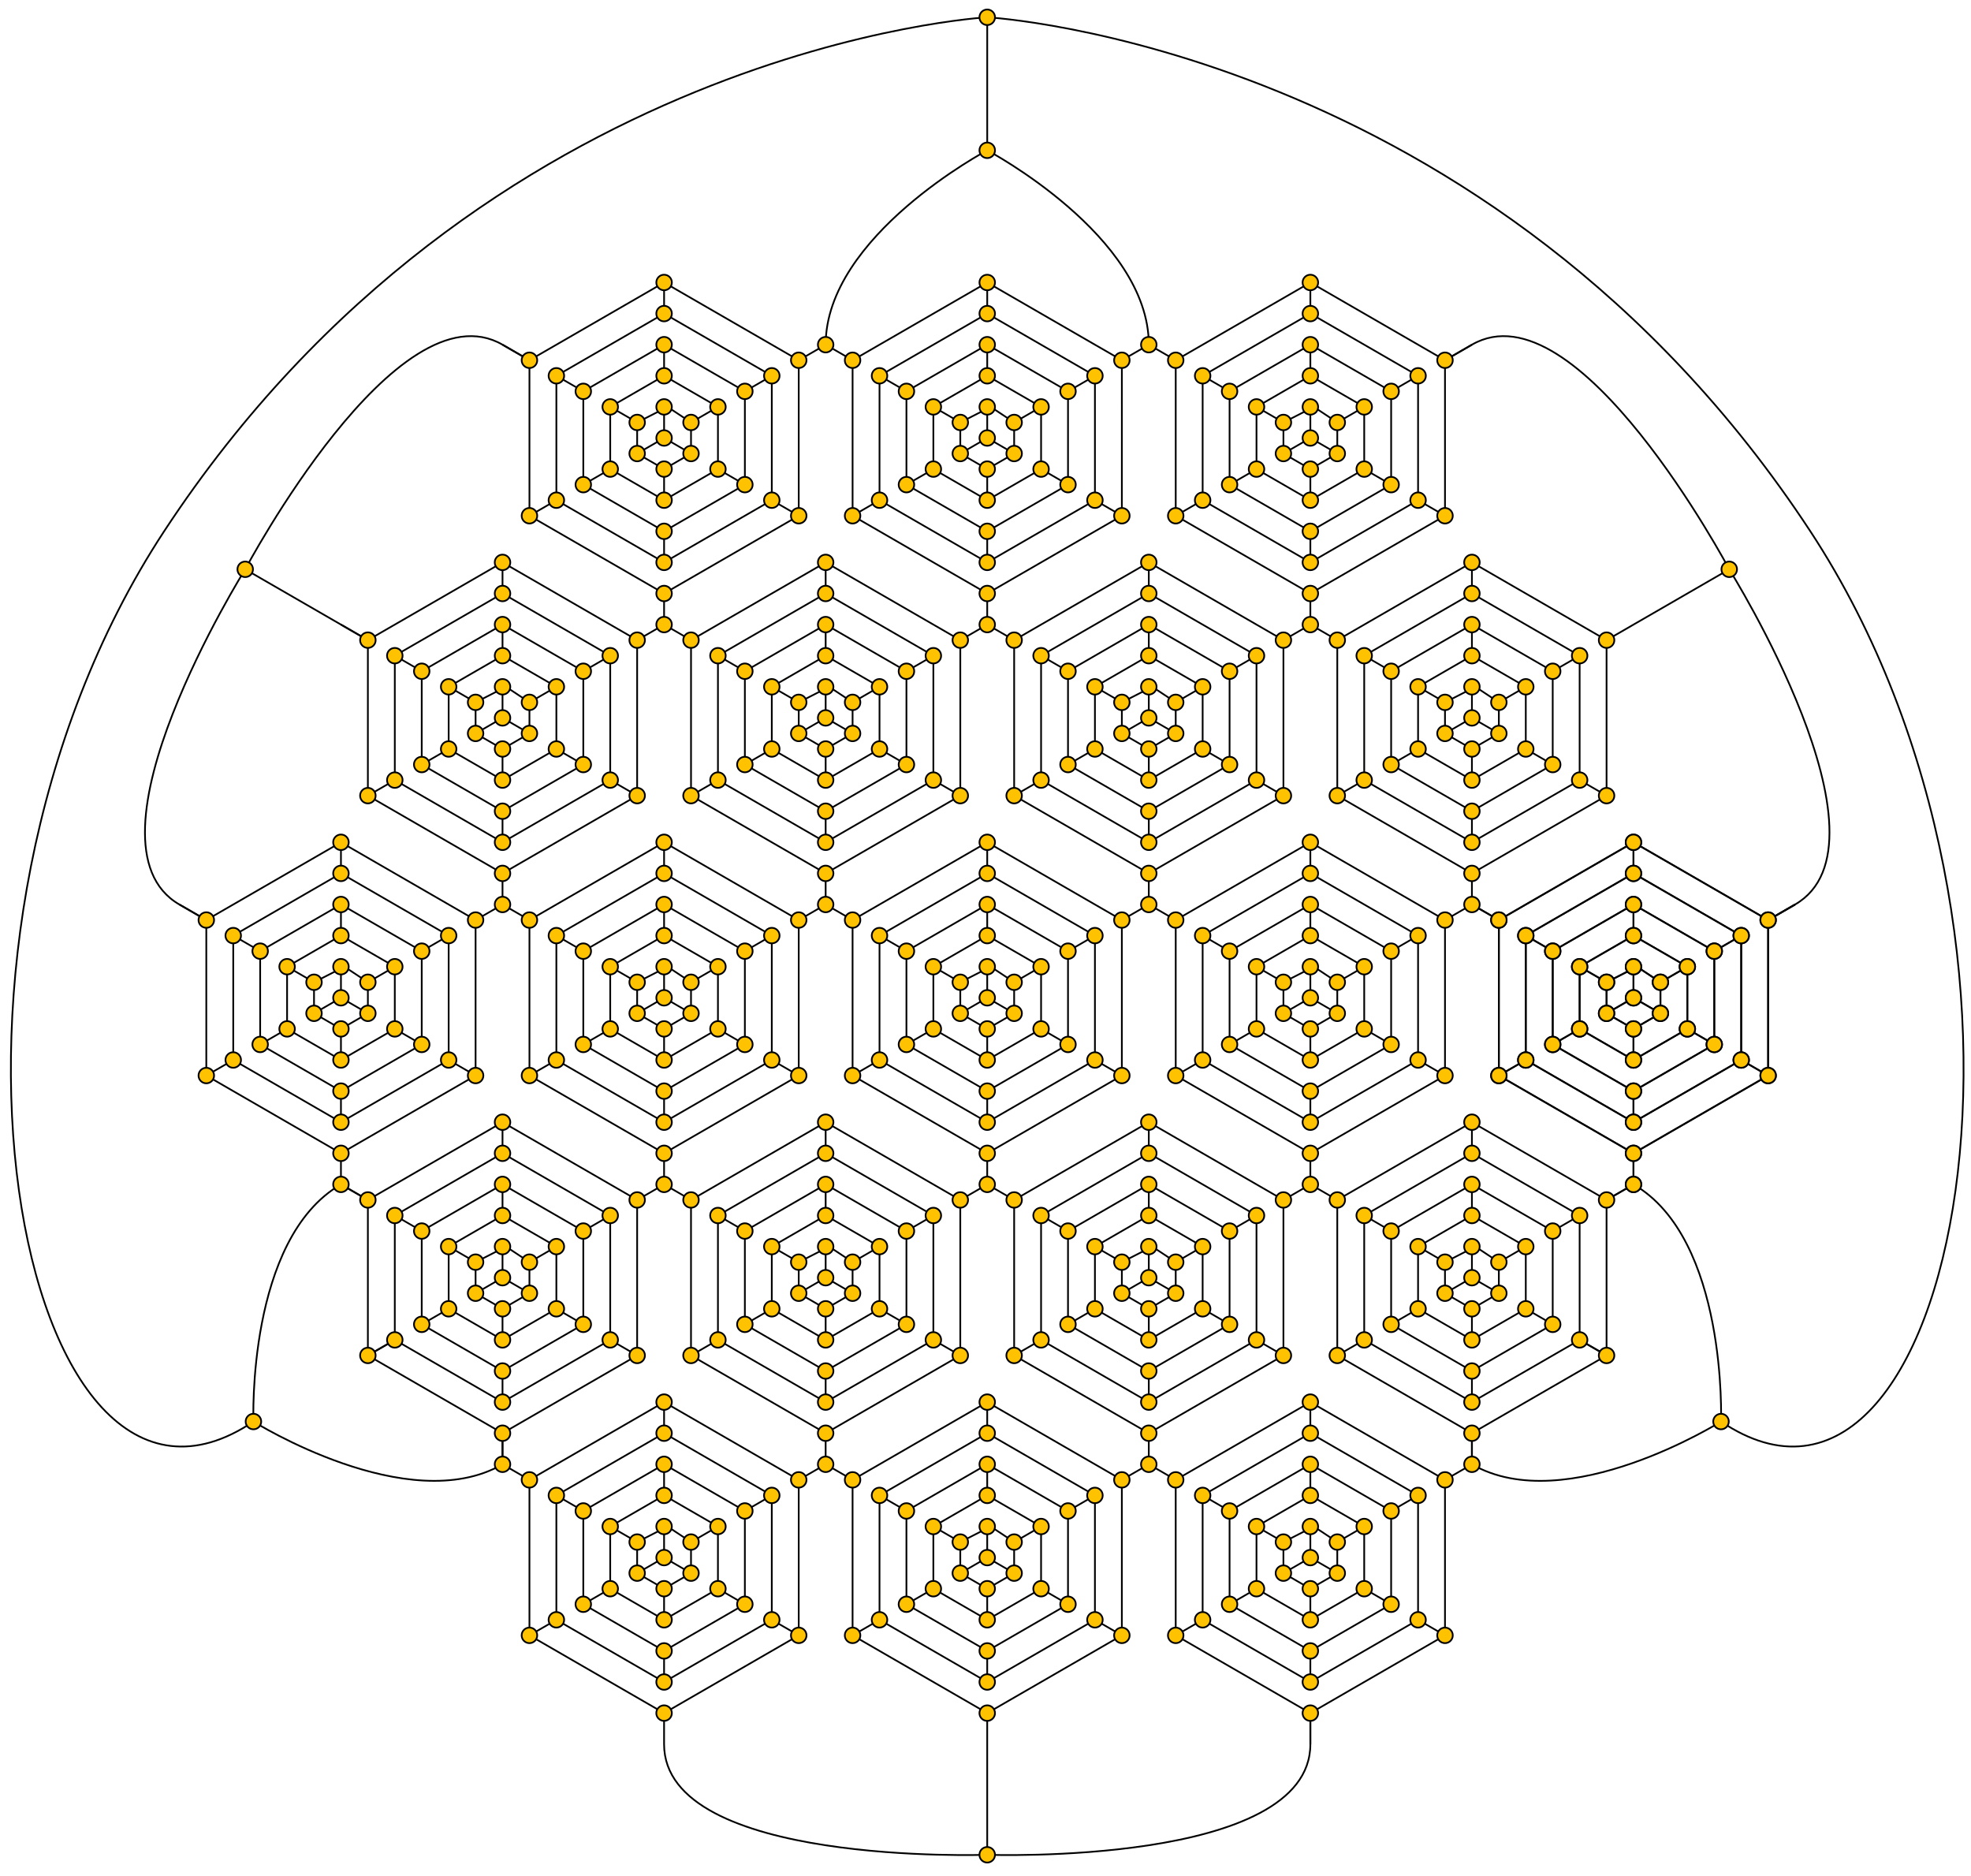 <svg xmlns="http://www.w3.org/2000/svg" width="1141" height="1085.564" viewBox="-139 -115.846 1141 1085.564">
    <g fill="none" stroke="#000">
        <path d="M7.71 706.902C-129 799.154-200.331 429.767-44 191.656 140.817-89.846 432.5-105.846 432.5-105.846m0 0s291.682 16 476.5 297.502c156.33 238.111 85 607.498-51.711 515.246m-502.738 123.75l77.941 45.002 77.942-45 .002-90-77.942-45-77.943 44.998z"/>
        <path d="M370.139 821.652l62.354 36.002 62.354-36v-72l-62.353-36-62.354 35.998v72z"/>
        <path d="M385.727 812.654l46.766 27 46.766-27v-54l-46.765-27-46.766 26.998-.001 54.002z"/>
        <path d="M401.316 803.654l31.177 18 31.178-18v-36l-31.177-18-31.177 17.998-.001 36.002z"/>
        <path d="M432.493 803.654l15.588-9v-18l-13.588-9-17.588 8.998v18.002zm-.001 72l.007 81.998m-.006-99.998v-18m0-18v-18m.001-18v-18m0-18v-18m0-18v-18m77.942 45.002l15.588-9.002m-31.178 18l-15.588 9m-15.588 9l-15.587 9m-15.589 9l-15.588 9m-15.59 9l-15.588 9m-15.588 9l-15.589 9m.001-90.002l-15.589-9m31.177 18.002l15.588 8.998m15.589 9l15.589 9m15.588 9.002l15.587 9m15.589 9l15.588 9m15.588 9l15.588 9M167.496 182.65l77.94 45.002 77.943-45 .001-90-77.942-45-77.943 44.998z"/>
        <path d="M183.083 173.65l62.354 36.002 62.354-36 .001-72-62.353-36-62.355 35.998v72z"/>
        <path d="M198.671 164.652l46.766 27 46.766-27v-54l-46.764-27-46.766 26.998-.002 54.002z"/>
        <path d="M214.26 155.652l31.177 18 31.178-18v-36l-31.176-18-31.177 17.998-.002 36.002z"/>
        <path d="M245.437 155.652l15.589-9v-18l-13.588-9-17.589 8.998v18.002zm-.001 72l.001 18m0-36v-18m0-18v-18m.001-18v-18m0-18v-18m0-18v-18m77.943 45.002l15.588-9.002m-31.177 18l-15.588 9m-15.589 9l-15.588 9m-15.589 9l-15.589 9m-15.589 9l-15.588 9m-15.588 9l-15.589 9m.001-90.002l-15.589-9m31.177 18.002l15.588 8.998m15.589 9l15.589 9m15.588 9.002l15.588 9m15.59 9l15.588 9m15.588 9l15.587 9m31.178 0l77.941 45.002 77.942-45 .002-90-77.942-45-77.943 44.998z"/>
        <path d="M370.145 173.652l62.354 36.002 62.354-36v-72l-62.353-36-62.354 35.998v72z"/>
        <path d="M385.733 164.654l46.766 27 46.766-27v-54l-46.765-27-46.766 26.998-.001 54.002z"/>
        <path d="M401.322 155.654l31.177 18 31.178-18v-36l-31.177-18-31.178 17.998v36.002z"/>
        <path d="M432.499 155.654l15.587-9v-18l-13.587-9-17.588 8.998v18.002zm-.001 72l.001 18m0-36v-18m0-18v-18m.001-18v-18m0-18v-18m0-112.5v-77m0 171.5v-18m77.942 45.002l15.588-9.002m-31.178 18l-15.588 9m-15.588 9l-15.588 9m-15.588 9l-15.589 9m-15.589 9l-15.588 9m-15.588 9l-15.589 9m.001-90.002l-15.589-9c0-62.998 93.53-112.498 93.53-112.498m.001 0s93.53 49.5 93.53 112.498l-15.589 9m-140.295 9.002l15.588 8.998m15.589 9l15.589 9m15.588 9.002l15.586 9m15.59 9l15.588 9m15.588 9l15.588 9M167.489 830.65l77.941 45.002 77.944-45 .001-90-77.943-45-77.943 44.998z"/>
        <path d="M183.077 821.65l62.354 36.002 62.354-36 .001-72-62.354-36-62.355 35.998v72z"/>
        <path d="M198.666 812.652l46.766 27 46.766-27v-54l-46.765-27-46.766 26.998-.001 54.002z"/>
        <path d="M214.254 803.652l31.177 18 31.178-18v-36l-31.177-18-31.177 17.998-.001 36.002z"/>
        <path d="M245.431 803.652l15.589-9v-18l-13.588-9-17.589 8.998v18.002zm-.001 72l.001 18c0 70.667 187.067 64 187.067 64"/>
        <path d="M432.495 957.652s187.066 6.667 187.066-64l.002-18m-374.132-18v-18m0-18v-18m.001-18v-18m0-18v-18m0-18v-18m77.943 45.002l15.588-9.002m-31.177 18l-15.589 9m-15.587 9l-15.589 9m-15.589 9l-15.589 9m-15.589 9l-15.587 9m-15.589 9l-15.589 9m.001-90.002l-15.588-9m31.176 18.002l15.589 8.998m15.588 9l15.589 9m15.588 9.002l15.588 9m15.59 9l15.587 9m15.589 9l15.588 9m-62.353-162l77.941 45 77.944-45 .001-89.998-77.943-45.002-77.943 45z"/>
        <path d="M276.61 659.652l62.354 36 62.354-36 .001-72-62.354-36-62.354 36v72z"/>
        <path d="M292.199 650.652l46.765 27 46.766-27v-54l-46.765-27-46.766 27v54z"/>
        <path d="M307.787 641.652l31.177 18 31.178-18v-36l-31.177-18-31.177 18-.001 36z"/>
        <path d="M338.963 641.652l15.589-9v-18l-13.588-9-17.589 9v18zm-.001 72l.001 18m0-36v-18m0-18v-18m.001-18v-18m0-18v-18m0-18v-18m77.944 45.002l15.588-9m-31.178 18l-15.588 9m-15.588 9l-15.589 9m-15.589 8.998l-15.589 9m-15.588 9l-15.588 9m-15.588 9l-15.589 9m.001-90.002l-15.589-8.998m31.177 18l15.588 9m15.589 9l15.588 9m15.588 9l15.588 9m15.59 9.002l15.588 8.998m15.588 9l15.588 9m31.177.002l77.941 45 77.943-45v-89.998l-77.941-45.002-77.943 45z"/>
        <path d="M463.67 659.654l62.354 36 62.354-36 .002-72-62.354-36-62.354 36-.002 72z"/>
        <path d="M479.26 650.654l46.764 27 46.766-27v-54l-46.764-27-46.766 27v54z"/>
        <path d="M494.848 641.654l31.176 18 31.178-18v-36l-31.176-18-31.178 18v36z"/>
        <path d="M526.024 641.654l15.59-9v-18l-13.588-9-17.59 9v18zm0 72v18m0-36v-18m0-18v-18m.002-18v-18m0-18v-18m0-18v-18m77.943 45.002l15.588-9m-31.178 18l-15.587 9m-15.588 9l-15.59 9m-15.588 8.998l-15.59 9m-15.588 9l-15.588 9m-15.588 9l-15.589 9m.001-90.002l-15.588-8.998m31.176 18l15.588 9m15.588 9l15.59 9m15.588 9l15.588 9m15.59 9.002l15.588 8.998m15.587 9l15.588 9m-62.351-162l77.939 45.002 77.944-45 .001-90-77.943-45-77.943 44.998z"/>
        <path d="M557.204 497.654l62.354 36.002 62.354-36v-72l-62.354-36-62.354 35.998v72z"/>
        <path d="M572.792 488.656l46.766 27 46.764-27v-54l-46.764-27-46.766 26.998v54.002z"/>
        <path d="M588.379 479.656l31.178 18 31.178-18v-36l-31.178-18-31.176 17.998-.002 36.002z"/>
        <path d="M619.557 479.656l15.588-9v-18l-13.588-9-17.588 8.998v18.002zm-.002 72l.002 18m0-36v-18m0-18v-18m0-18v-18m0-18v-18m0-18v-18m77.943 45.002l15.588-9.002m-31.177 18l-15.588 9m-15.588 9l-15.588 9m-15.59 9l-15.588 9m-15.59 9l-15.587 9m-15.588 9l-15.588 9m0-90.002l-15.588-9m31.176 18.002l15.588 8.998m15.589 9l15.588 9m15.588 9.002l15.588 9m15.59 9l15.588 9m15.588 9l15.588 9M541.612 830.654l77.941 45.002 77.944-45v-90l-77.942-45-77.943 44.998z"/>
        <path d="M557.2 821.654l62.354 36.002 62.354-36 .002-72-62.354-36-62.356 35.998v72z"/>
        <path d="M572.788 812.656l46.766 27 46.766-27v-54l-46.764-27-46.766 26.998-.002 54.002z"/>
        <path d="M588.377 803.656l31.176 18 31.178-18v-36l-31.176-18-31.178 17.998v36.002z"/>
        <path d="M619.553 803.656l15.59-9v-18l-13.588-9-17.59 8.998v18.002zm0 72v18m0-36v-18m0-18v-18m.002-18v-18m0-18v-18m0-18v-18m77.944 45.002l15.587-9.002m-31.177 18l-15.588 9m-15.588 9l-15.59 9m-15.588 9l-15.59 9m-15.588 9l-15.587 9m-15.588 9l-15.59 9m.002-90.002l-15.59-9m31.178 18.002l15.588 8.998m15.587 9l15.59 9m15.588 9.002l15.588 9m15.59 9l15.588 9m15.588 9l15.588 9m-62.354-162l77.941 45 77.944-45 .002-89.998-77.944-45.002-77.943 45z"/>
        <path d="M650.733 659.656l62.354 36 62.354-36v-72l-62.354-36-62.354 36v72z"/>
        <path d="M666.321 650.656l46.766 27 46.766-27v-54l-46.766-27-46.766 27v54z"/>
        <path d="M681.909 641.656l31.178 18 31.178-18v-36l-31.178-18-31.178 18v36z"/>
        <path d="M713.086 641.656l15.588-9v-18l-13.588-9-17.587 9-.002 18zm-.002 72l.002 18m0-36v-18m0-18v-18m0-18v-18m0-18v-18m0-18v-18m77.944 45.002l15.588-9m-31.178 18l-15.588 9m-15.588 9l-15.588 9m-15.59 8.998l-15.587 9m-15.59 9l-15.588 9m-15.588 9l-15.588 9m0-90.002l-15.588-8.998m31.176 18l15.588 9m15.59 9l15.588 9m15.587 9l15.588 9m15.59 9.002l15.588 8.998m15.588 9l15.59 9m-62.354-162l77.942 45.002 77.943-45v-90l-77.941-45-77.944 44.998z"/>
        <path d="M744.264 497.656l62.354 36.002 62.354-36 .002-72-62.354-36-62.355 35.998v72z"/>
        <path d="M759.852 488.658l46.766 27 46.766-27v-54l-46.764-27-46.766 26.998-.002 54.002z"/>
        <path d="M775.442 479.658l31.176 18 31.178-18v-36l-31.176-18-31.178 17.998v36.002z"/>
        <path d="M806.618 479.658l15.59-9v-18l-13.588-9-17.59 8.998v18.002zm0 72v18m0-36v-18m0-18v-18m.002-18v-18m0-18v-18m0-18v-18m77.943 45.002l15.588-9.002m-31.178 18l-15.588 9m-15.588 9l-15.589 9m-15.588 9l-15.59 9m-15.588 9l-15.588 9m-15.588 9l-15.59 9m.002-90.002l-15.59-9m31.178 18.002l15.588 8.998m15.588 9l15.588 9m15.59 9.002l15.588 9m15.589 9l15.588 9m15.588 9l15.588 9m-530.007-.006l77.941 45.002 77.943-45v-90l-77.941-45-77.943 44.998z"/>
        <path d="M370.142 497.652l62.354 36.002 62.353-36 .002-72-62.354-36-62.354 35.998v72z"/>
        <path d="M385.73 488.654l46.766 27 46.765-27v-54l-46.764-27-46.766 26.998-.001 54.002z"/>
        <path d="M401.319 479.654l31.177 18 31.177-18v-36l-31.176-18-31.177 17.998-.001 36.002z"/>
        <path d="M432.496 479.654l15.588-9v-18l-13.587-9-17.589 8.998v18.002zm-.001 72l.001 18m0-36v-18m0-18v-18m.001-18v-18m0-18v-18m0-18v-18m77.943 45.002l15.588-9.002m-31.178 18l-15.588 9m-15.588 9l-15.59 9m-15.587 9l-15.589 9m-15.588 9l-15.589 9m-15.588 9l-15.589 9m.001-90.002l-15.589-9m31.177 18.002l15.588 8.998m15.589 9l15.589 9m15.588 9.002l15.587 9m15.59 9l15.588 9m15.588 9l15.588 9M73.959 668.65l77.942 45 77.943-45 .001-89.998-77.942-45.002-77.944 45z"/>
        <path d="M89.548 659.65l62.354 36 62.353-36 .001-72-62.353-36-62.354 36-.001 72z"/>
        <path d="M105.137 650.65l46.765 27 46.765-27v-54l-46.764-27-46.766 27v54z"/>
        <path d="M120.725 641.65l31.177 18 31.177-18v-36l-31.176-18-31.178 18v36z"/>
        <path d="M151.902 641.65l15.588-9v-18l-13.587-9-17.589 9-.001 18zm-.001 72l.001 18m0-36v-18m0-18v-18m.001-18v-18m0-18v-18m0-18v-18m77.943 45.002l15.588-9m-31.178 18l-15.588 9m-15.588 9l-15.589 9m-15.588 8.998l-15.589 9m-15.589 9l-15.588 9m-15.588 9l-15.589 9m.001-90.002l-15.589-8.998m31.177 18l15.588 9m15.589 9l15.589 9m15.588 9l15.587 9m15.59 9.002l15.588 8.998m15.588 9l15.588 9m-62.352-162l77.941 45.002 77.943-45 .001-90-77.942-45-77.943 44.998z"/>
        <path d="M183.08 497.65l62.354 36.002 62.354-36 .001-72-62.354-36-62.355 35.998v72z"/>
        <path d="M198.668 488.652l46.766 27 46.766-27v-54l-46.765-27-46.766 26.998-.001 54.002z"/>
        <path d="M214.257 479.652l31.177 18 31.178-18v-36l-31.177-18-31.177 17.998-.001 36.002z"/>
        <path d="M245.434 479.652l15.589-9v-18l-13.588-9-17.589 8.998v18.002zm-.001 72l.001 18m0-36v-18m0-18v-18m.001-18v-18m0-18v-18m0-18v-18m77.943 45.002l15.588-9.002m-31.177 18l-15.588 9m-15.588 9l-15.589 9m-15.589 9l-15.589 9m-15.589 9l-15.588 9m-15.587 9l-15.59 9m.001-90.002l-15.588-9m31.176 18.002l15.588 8.998m15.589 9l15.589 9m15.588 9.002l15.588 9m15.59 9l15.588 9m15.588 9l15.587 9m-342.945-.004l77.94 45.002 77.944-45 .001-90-77.942-45-77.943 44.998z"/>
        <path d="M-3.981 497.648l62.353 36.002 62.354-36 .001-72-62.354-36-62.354 35.998v72z"/>
        <path d="M11.607 488.65l46.765 27 46.766-27v-54l-46.765-27-46.765 26.998-.001 54.002z"/>
        <path d="M27.196 479.65l31.176 18 31.178-18v-36l-31.177-18-31.176 17.998-.001 36.002z"/>
        <path d="M58.372 479.65l15.589-9v-18l-13.588-9-17.589 8.998v18.002zm-.001 72l.001 18m0-36v-18m0-18v-18m.002-18v-18m0-18v-18m0-18v-18m77.943 45.002l15.588-9.002m-31.178 18l-15.588 9m-15.588 9l-15.589 9m-15.588 9l-15.59 9m-15.588 9l-15.588 9m-15.588 9l-15.589 9m.001-90.002l-15.589-9M-3.98 425.65l15.588 8.998m15.589 9l15.588 9m15.589 9.002l15.587 9m15.59 9l15.588 9m15.588 9l15.588 9m-62.352-162l77.941 45 77.943-45 .001-89.998-77.943-45.002-77.942 45z"/>
        <path d="M89.551 335.65l62.354 36 62.353-36 .001-72-62.354-36-62.354 36v72z"/>
        <path d="M105.139 326.65l46.766 27 46.765-27v-54l-46.765-27-46.765 27-.001 54z"/>
        <path d="M120.728 317.65l31.177 18 31.177-18v-36l-31.177-18-31.177 18v36z"/>
        <path d="M151.905 317.65l15.588-9v-18l-13.588-9-17.588 9-.001 18zm-.001 72l.001 18m0-36v-18m0-18v-18m0-18v-18m0-18v-18m0-18v-18m77.944 45.002l15.588-9m-31.178 18l-15.588 9m-15.588 9l-15.589 9m-15.589 8.998l-15.588 9m-15.589 9l-15.588 9m-15.588 9l-15.589 9m.001-90.002l-15.589-8.998m31.177 18l15.588 9m15.589 9l15.589 9m15.587 9l15.588 9m15.59 9.002l15.588 8.998m15.588 9l15.588 9m31.177.002l77.941 45 77.944-45 .001-89.998-77.943-45.002-77.943 45z"/>
        <path d="M276.613 335.652l62.354 36 62.354-36 .001-72-62.354-36-62.354 36v72z"/>
        <path d="M292.202 326.652l46.765 27 46.766-27v-54l-46.765-27-46.766 27v54z"/>
        <path d="M307.79 317.652l31.177 18 31.178-18v-36l-31.177-18-31.177 18-.001 36z"/>
        <path d="M338.966 317.652l15.589-9v-18l-13.588-9-17.589 9v18zm-.001 72l.001 18m0-36v-18m0-18v-18m.001-18v-18m0-18v-18m0-18v-18m77.944 45.002l15.588-9m-31.178 18l-15.588 9m-15.588 9l-15.589 9m-15.589 8.998l-15.589 9m-15.588 9l-15.588 9m-15.587 9l-15.59 9m.001-90.002l-15.589-8.998m31.178 18l15.587 9m15.589 9l15.588 9m15.588 9l15.588 9m15.59 9.002l15.588 8.998m15.589 9l15.587 9m31.177.002l77.94 45 77.943-45 .002-89.998-77.943-45.002-77.942 45z"/>
        <path d="M463.674 335.654l62.354 36 62.354-36v-72l-62.354-36-62.354 36v72z"/>
        <path d="M479.262 326.654l46.766 27 46.766-27v-54l-46.766-27-46.766 27v54z"/>
        <path d="M494.85 317.654l31.178 18 31.178-18v-36l-31.178-18-31.176 18-.002 36z"/>
        <path d="M526.028 317.654l15.588-9v-18l-13.588-9-17.588 9v18zm-.002 72l.002 18m0-36v-18m0-18v-18m0-18v-18m0-18v-18m0-18v-18m77.943 45.002l15.588-9m-31.178 18l-15.588 9m-15.587 9l-15.588 9m-15.59 8.998l-15.588 9m-15.59 9l-15.588 9m-15.588 9l-15.588 9m0-90.002l-15.587-8.998m31.175 18l15.588 9m15.59 9l15.588 9m15.588 9l15.588 9m15.59 9.002l15.587 8.998m15.588 9l15.588 9m-62.351-162l77.941 45.002 77.943-45v-90l-77.941-45-77.943 44.998z"/>
        <path d="M557.206 173.654l62.354 36.002 62.354-36 .002-72-62.354-36-62.355 35.998v72z"/>
        <path d="M572.793 164.656l46.766 27 46.766-27v-54l-46.764-27-46.766 26.998-.002 54.002z"/>
        <path d="M588.383 155.656l31.176 18 31.178-18v-36l-31.176-18-31.178 17.998v36.002z"/>
        <path d="M619.559 155.656l15.59-9v-18l-13.588-9-17.59 8.998v18.002zm0 72v18m0-36v-18m0-18v-18m.002-18v-18m0-18v-18m0-18v-18m77.943 45.002l15.588-9.002m-31.177 18l-15.588 9m-15.588 9l-15.59 9m-15.588 9l-15.59 9m-15.588 9l-15.588 9m-15.587 9l-15.59 9m.002-90.002l-15.59-9m31.178 18.002l15.587 8.998m15.588 9l15.59 9m15.588 9.002l15.588 9m15.59 9l15.588 9m15.588 9l15.587 9m31.174 324l77.942 45.002 77.943-45v-90l-77.941-45-77.944 44.998z"/>
        <path d="M744.264 497.656l62.354 36.002 62.354-36 .002-72-62.354-36-62.355 35.998v72z"/>
        <path d="M759.852 488.658l46.766 27 46.766-27v-54l-46.764-27-46.766 26.998-.002 54.002z"/>
        <path d="M775.442 479.658l31.176 18 31.178-18v-36l-31.176-18-31.178 17.998v36.002z"/>
        <path d="M806.618 479.658l15.59-9v-18l-13.588-9-17.59 8.998v18.002zm0 72v18m0-36v-18m0-18v-18m.002-18v-18m0-18v-18m0-18v-18m77.943 45.002l15.588-9.002m-31.178 18l-15.588 9m-15.588 9l-15.589 9m-15.588 9l-15.59 9m-15.588 9l-15.588 9m-15.588 9l-15.59 9m.002-90.002l-15.59-9m31.178 18.002l15.588 8.998m15.588 9l15.588 9m15.59 9.002l15.588 9m15.589 9l15.588 9m15.588 9l15.588 9M635.147 344.656l77.941 45 77.944-45v-89.998l-77.942-45.002-77.943 45z"/>
        <path d="M650.735 335.656l62.354 36 62.354-36 .002-72-62.354-36-62.355 36v72z"/>
        <path d="M666.323 326.656l46.766 27 46.766-27v-54l-46.764-27-46.768 27v54z"/>
        <path d="M681.913 317.656l31.176 18 31.178-18v-36l-31.176-18-31.178 18v36z"/>
        <path d="M713.088 317.656l15.59-9v-18l-13.588-9-17.59 9v18zm0 72v18m0-36v-18m0-18v-18m.002-18v-18m0-18v-18m0-18v-18m77.942 45.002l15.59-9m-31.178 18l-15.588 9m-15.588 9l-15.59 9m-15.588 8.998l-15.59 9m-15.587 9l-15.59 9m-15.586 9l-15.59 9m.002-90.002l-15.59-8.998m31.178 18l15.586 9m15.59 9l15.589 9m15.588 9l15.588 9m15.59 9.002l15.588 8.998m15.588 9l15.586 9m.004-89.998l71.008-41.006m22.519 203.007l15.588-9c61.201-35.334-38.107-194.007-38.107-194.007"/>
        <path d="M862.045 213.657S774.283 48.318 713.084 83.652l-15.59 8.998m-623.53 162L2.948 213.658M167.497 92.652l-15.588-9C90.708 48.318 2.948 213.658 2.948 213.658"/>
        <path d="M2.95 213.652s-99.307 158.673-38.107 194.006l15.588 9.002M89.549 659.652l-15.588 9m77.94 45v18c-54.558 31.5-144.191-24.75-144.191-24.75m0 0s-3.897-105.75 50.661-137.248l15.588 9m701.483 81.002l15.588 9m.001-89.998l15.589-9c54.559 31.499 50.661 137.248 50.661 137.248m0 0s-89.633 56.25-144.19 24.75v-18"/>
    </g>
    <g fill="#FEC200" stroke="#000">
        <circle cx="432.493" cy="785.654" r="4.5"/>
        <circle cx="432.493" cy="767.654" r="4.5"/>
        <circle cx="432.493" cy="749.654" r="4.5"/>
        <circle cx="432.493" cy="731.654" r="4.5"/>
        <circle cx="432.493" cy="713.654" r="4.5"/>
        <circle cx="432.493" cy="695.654" r="4.5"/>
        <circle cx="416.906" cy="776.654" r="4.5"/>
        <circle cx="401.316" cy="767.654" r="4.5"/>
        <circle cx="385.728" cy="758.654" r="4.5"/>
        <circle cx="370.139" cy="749.654" r="4.5"/>
        <circle cx="354.551" cy="740.654" r="4.5"/>
        <circle cx="416.904" cy="794.654" r="4.5"/>
        <circle cx="401.316" cy="803.654" r="4.5"/>
        <circle cx="385.727" cy="812.654" r="4.5"/>
        <circle cx="370.139" cy="821.654" r="4.5"/>
        <circle cx="354.551" cy="830.654" r="4.5"/>
        <circle cx="432.493" cy="803.654" r="4.5"/>
        <circle cx="432.493" cy="821.654" r="4.5"/>
        <circle cx="432.493" cy="839.654" r="4.5"/>
        <circle cx="432.493" cy="857.654" r="4.5"/>
        <circle cx="432.493" cy="875.654" r="4.5"/>
        <circle cx="432.493" cy="957.652" r="4.5"/>
        <circle cx="862.045" cy="213.657" r="4.5"/>
        <circle cx="2.95" cy="213.652" r="4.499"/>
        <circle cx="448.081" cy="794.654" r="4.5"/>
        <circle cx="463.67" cy="803.654" r="4.5"/>
        <circle cx="479.258" cy="812.654" r="4.5"/>
        <circle cx="494.846" cy="821.654" r="4.5"/>
        <circle cx="510.436" cy="830.654" r="4.5"/>
        <circle cx="448.081" cy="776.654" r="4.5"/>
        <circle cx="463.67" cy="767.654" r="4.5"/>
        <circle cx="479.258" cy="758.654" r="4.5"/>
        <circle cx="494.846" cy="749.654" r="4.5"/>
        <circle cx="510.436" cy="740.652" r="4.5"/>
        <circle cx="245.438" cy="137.652" r="4.5"/>
        <circle cx="245.438" cy="119.652" r="4.5"/>
        <circle cx="245.438" cy="101.652" r="4.5"/>
        <circle cx="245.438" cy="83.652" r="4.5"/>
        <circle cx="245.438" cy="65.652" r="4.5"/>
        <circle cx="245.438" cy="47.652" r="4.5"/>
        <circle cx="229.849" cy="128.652" r="4.5"/>
        <circle cx="214.26" cy="119.652" r="4.5"/>
        <circle cx="198.672" cy="110.652" r="4.5"/>
        <circle cx="183.084" cy="101.652" r="4.5"/>
        <circle cx="167.495" cy="92.652" r="4.5"/>
        <circle cx="229.848" cy="146.652" r="4.5"/>
        <circle cx="214.26" cy="155.652" r="4.5"/>
        <circle cx="198.672" cy="164.652" r="4.5"/>
        <circle cx="183.083" cy="173.652" r="4.5"/>
        <circle cx="167.495" cy="182.652" r="4.5"/>
        <circle cx="245.437" cy="155.652" r="4.5"/>
        <circle cx="245.438" cy="173.652" r="4.5"/>
        <circle cx="245.438" cy="191.652" r="4.5"/>
        <circle cx="245.437" cy="209.652" r="4.5"/>
        <circle cx="245.438" cy="227.652" r="4.5"/>
        <circle cx="245.438" cy="245.652" r="4.5"/>
        <circle cx="261.026" cy="146.652" r="4.5"/>
        <circle cx="276.615" cy="155.652" r="4.5"/>
        <circle cx="292.204" cy="164.652" r="4.5"/>
        <circle cx="307.792" cy="173.652" r="4.5"/>
        <circle cx="323.38" cy="182.652" r="4.5"/>
        <circle cx="261.026" cy="128.652" r="4.5"/>
        <circle cx="276.615" cy="119.652" r="4.5"/>
        <circle cx="292.204" cy="110.652" r="4.5"/>
        <circle cx="307.792" cy="101.652" r="4.5"/>
        <circle cx="323.38" cy="92.652" r="4.5"/>
        <circle cx="432.499" cy="137.654" r="4.5"/>
        <circle cx="432.499" cy="119.654" r="4.5"/>
        <circle cx="432.499" cy="101.654" r="4.5"/>
        <circle cx="432.499" cy="83.654" r="4.5"/>
        <circle cx="432.499" cy="65.654" r="4.5"/>
        <circle cx="432.499" cy="47.654" r="4.5"/>
        <circle cx="432.499" cy="-28.846" r="4.5"/>
        <circle cx="432.499" cy="-105.846" r="4.5"/>
        <circle cx="7.71" cy="706.902" r="4.499"/>
        <circle cx="857.281" cy="706.906" r="4.499"/>
        <circle cx="416.912" cy="128.654" r="4.5"/>
        <circle cx="401.322" cy="119.654" r="4.5"/>
        <circle cx="385.734" cy="110.654" r="4.5"/>
        <circle cx="370.145" cy="101.654" r="4.5"/>
        <circle cx="354.556" cy="92.654" r="4.5"/>
        <circle cx="338.968" cy="83.654" r="4.5"/>
        <circle cx="526.03" cy="83.656" r="4.5"/>
        <circle cx="416.911" cy="146.654" r="4.5"/>
        <circle cx="401.322" cy="155.654" r="4.5"/>
        <circle cx="385.733" cy="164.654" r="4.5"/>
        <circle cx="370.145" cy="173.654" r="4.5"/>
        <circle cx="354.556" cy="182.654" r="4.5"/>
        <circle cx="432.499" cy="155.654" r="4.5"/>
        <circle cx="432.499" cy="173.654" r="4.5"/>
        <circle cx="432.499" cy="191.654" r="4.5"/>
        <circle cx="432.499" cy="209.654" r="4.5"/>
        <circle cx="432.499" cy="227.654" r="4.5"/>
        <circle cx="432.499" cy="245.654" r="4.5"/>
        <circle cx="448.086" cy="146.654" r="4.5"/>
        <circle cx="463.676" cy="155.654" r="4.5"/>
        <circle cx="479.264" cy="164.654" r="4.5"/>
        <circle cx="494.852" cy="173.654" r="4.5"/>
        <circle cx="510.442" cy="182.654" r="4.5"/>
        <circle cx="448.086" cy="128.654" r="4.5"/>
        <circle cx="463.676" cy="119.654" r="4.5"/>
        <circle cx="479.264" cy="110.654" r="4.5"/>
        <circle cx="494.852" cy="101.654" r="4.5"/>
        <circle cx="510.442" cy="92.652" r="4.5"/>
        <circle cx="245.432" cy="785.652" r="4.5"/>
        <circle cx="245.432" cy="767.652" r="4.5"/>
        <circle cx="245.432" cy="749.652" r="4.5"/>
        <circle cx="245.432" cy="731.652" r="4.5"/>
        <circle cx="245.432" cy="713.652" r="4.5"/>
        <circle cx="245.432" cy="695.652" r="4.5"/>
        <circle cx="229.843" cy="776.652" r="4.5"/>
        <circle cx="214.255" cy="767.652" r="4.5"/>
        <circle cx="198.667" cy="758.652" r="4.5"/>
        <circle cx="183.078" cy="749.652" r="4.5"/>
        <circle cx="167.489" cy="740.652" r="4.5"/>
        <circle cx="229.843" cy="794.652" r="4.5"/>
        <circle cx="214.255" cy="803.652" r="4.5"/>
        <circle cx="198.667" cy="812.652" r="4.5"/>
        <circle cx="183.077" cy="821.652" r="4.5"/>
        <circle cx="167.489" cy="830.652" r="4.5"/>
        <circle cx="245.431" cy="803.652" r="4.5"/>
        <circle cx="245.432" cy="821.652" r="4.5"/>
        <circle cx="245.432" cy="839.652" r="4.5"/>
        <circle cx="245.431" cy="857.652" r="4.5"/>
        <circle cx="245.432" cy="875.652" r="4.5"/>
        <circle cx="261.02" cy="794.652" r="4.5"/>
        <circle cx="276.609" cy="803.652" r="4.5"/>
        <circle cx="292.197" cy="812.652" r="4.5"/>
        <circle cx="307.786" cy="821.652" r="4.5"/>
        <circle cx="323.375" cy="830.652" r="4.5"/>
        <circle cx="261.02" cy="776.652" r="4.5"/>
        <circle cx="276.609" cy="767.652" r="4.5"/>
        <circle cx="292.197" cy="758.652" r="4.5"/>
        <circle cx="307.786" cy="749.652" r="4.5"/>
        <circle cx="323.375" cy="740.652" r="4.5"/>
        <circle cx="338.964" cy="623.652" r="4.5"/>
        <circle cx="338.964" cy="605.652" r="4.5"/>
        <circle cx="338.964" cy="587.652" r="4.5"/>
        <circle cx="338.964" cy="569.652" r="4.5"/>
        <circle cx="338.964" cy="551.652" r="4.5"/>
        <circle cx="338.964" cy="533.652" r="4.5"/>
        <circle cx="323.375" cy="614.652" r="4.5"/>
        <circle cx="307.788" cy="605.652" r="4.5"/>
        <circle cx="292.199" cy="596.652" r="4.5"/>
        <circle cx="276.61" cy="587.652" r="4.5"/>
        <circle cx="261.021" cy="578.652" r="4.5"/>
        <circle cx="323.375" cy="632.652" r="4.5"/>
        <circle cx="307.788" cy="641.652" r="4.5"/>
        <circle cx="292.199" cy="650.652" r="4.5"/>
        <circle cx="276.61" cy="659.652" r="4.5"/>
        <circle cx="261.021" cy="668.652" r="4.5"/>
        <circle cx="338.964" cy="641.652" r="4.5"/>
        <circle cx="338.964" cy="659.652" r="4.5"/>
        <circle cx="338.964" cy="677.652" r="4.5"/>
        <circle cx="338.964" cy="695.652" r="4.5"/>
        <circle cx="338.964" cy="713.652" r="4.5"/>
        <circle cx="338.964" cy="731.652" r="4.5"/>
        <circle cx="354.552" cy="632.652" r="4.5"/>
        <circle cx="370.141" cy="641.652" r="4.5"/>
        <circle cx="385.729" cy="650.652" r="4.5"/>
        <circle cx="401.318" cy="659.652" r="4.5"/>
        <circle cx="416.906" cy="668.652" r="4.5"/>
        <circle cx="354.552" cy="614.652" r="4.5"/>
        <circle cx="370.141" cy="605.652" r="4.5"/>
        <circle cx="385.729" cy="596.652" r="4.5"/>
        <circle cx="401.318" cy="587.652" r="4.5"/>
        <circle cx="416.906" cy="578.652" r="4.5"/>
        <circle cx="526.026" cy="623.654" r="4.5"/>
        <circle cx="526.026" cy="605.654" r="4.5"/>
        <circle cx="526.026" cy="587.654" r="4.5"/>
        <circle cx="526.026" cy="569.654" r="4.5"/>
        <circle cx="526.026" cy="551.654" r="4.5"/>
        <circle cx="526.026" cy="533.654" r="4.5"/>
        <circle cx="510.436" cy="614.654" r="4.5"/>
        <circle cx="494.848" cy="605.654" r="4.5"/>
        <circle cx="479.26" cy="596.654" r="4.5"/>
        <circle cx="463.67" cy="587.654" r="4.5"/>
        <circle cx="448.083" cy="578.654" r="4.5"/>
        <circle cx="510.436" cy="632.654" r="4.5"/>
        <circle cx="494.848" cy="641.654" r="4.5"/>
        <circle cx="479.26" cy="650.654" r="4.5"/>
        <circle cx="463.67" cy="659.654" r="4.5"/>
        <circle cx="448.083" cy="668.654" r="4.5"/>
        <circle cx="526.024" cy="641.654" r="4.5"/>
        <circle cx="526.026" cy="659.654" r="4.5"/>
        <circle cx="526.026" cy="677.654" r="4.5"/>
        <circle cx="526.024" cy="695.654" r="4.5"/>
        <circle cx="526.026" cy="713.654" r="4.5"/>
        <circle cx="526.026" cy="731.654" r="4.5"/>
        <circle cx="541.614" cy="632.654" r="4.5"/>
        <circle cx="557.202" cy="641.654" r="4.5"/>
        <circle cx="572.792" cy="650.654" r="4.5"/>
        <circle cx="588.379" cy="659.654" r="4.5"/>
        <circle cx="603.967" cy="668.654" r="4.5"/>
        <circle cx="541.614" cy="614.654" r="4.5"/>
        <circle cx="557.202" cy="605.654" r="4.5"/>
        <circle cx="572.792" cy="596.654" r="4.5"/>
        <circle cx="588.379" cy="587.654" r="4.5"/>
        <circle cx="603.967" cy="578.654" r="4.5"/>
        <circle cx="619.557" cy="461.656" r="4.5"/>
        <circle cx="619.557" cy="443.656" r="4.5"/>
        <circle cx="619.557" cy="425.656" r="4.5"/>
        <circle cx="619.557" cy="407.656" r="4.5"/>
        <circle cx="619.557" cy="389.656" r="4.5"/>
        <circle cx="619.557" cy="371.656" r="4.5"/>
        <circle cx="603.969" cy="452.656" r="4.5"/>
        <circle cx="588.381" cy="443.656" r="4.5"/>
        <circle cx="572.792" cy="434.656" r="4.5"/>
        <circle cx="557.204" cy="425.656" r="4.5"/>
        <circle cx="541.614" cy="416.656" r="4.5"/>
        <circle cx="603.967" cy="470.656" r="4.5"/>
        <circle cx="588.381" cy="479.656" r="4.5"/>
        <circle cx="572.792" cy="488.656" r="4.5"/>
        <circle cx="557.204" cy="497.656" r="4.5"/>
        <circle cx="541.614" cy="506.656" r="4.5"/>
        <circle cx="619.557" cy="479.656" r="4.5"/>
        <circle cx="619.557" cy="497.656" r="4.5"/>
        <circle cx="619.557" cy="515.656" r="4.5"/>
        <circle cx="619.557" cy="533.656" r="4.5"/>
        <circle cx="619.557" cy="551.656" r="4.5"/>
        <circle cx="619.557" cy="569.656" r="4.5"/>
        <circle cx="635.145" cy="470.656" r="4.5"/>
        <circle cx="650.735" cy="479.656" r="4.5"/>
        <circle cx="666.323" cy="488.656" r="4.5"/>
        <circle cx="681.911" cy="497.656" r="4.5"/>
        <circle cx="697.5" cy="506.656" r="4.5"/>
        <circle cx="635.145" cy="452.656" r="4.5"/>
        <circle cx="650.735" cy="443.656" r="4.5"/>
        <circle cx="666.323" cy="434.656" r="4.5"/>
        <circle cx="681.911" cy="425.656" r="4.5"/>
        <circle cx="697.5" cy="416.654" r="4.5"/>
        <circle cx="619.555" cy="785.656" r="4.5"/>
        <circle cx="619.555" cy="767.656" r="4.5"/>
        <circle cx="619.555" cy="749.656" r="4.5"/>
        <circle cx="619.555" cy="731.656" r="4.5"/>
        <circle cx="619.555" cy="713.656" r="4.5"/>
        <circle cx="619.555" cy="695.656" r="4.5"/>
        <circle cx="603.967" cy="776.656" r="4.5"/>
        <circle cx="588.377" cy="767.656" r="4.5"/>
        <circle cx="572.79" cy="758.656" r="4.5"/>
        <circle cx="557.202" cy="749.656" r="4.5"/>
        <circle cx="541.612" cy="740.656" r="4.5"/>
        <circle cx="603.965" cy="794.656" r="4.5"/>
        <circle cx="588.377" cy="803.656" r="4.5"/>
        <circle cx="572.79" cy="812.656" r="4.5"/>
        <circle cx="557.2" cy="821.656" r="4.5"/>
        <circle cx="541.612" cy="830.656" r="4.5"/>
        <circle cx="619.553" cy="803.656" r="4.5"/>
        <circle cx="619.555" cy="821.656" r="4.5"/>
        <circle cx="619.555" cy="839.656" r="4.5"/>
        <circle cx="619.553" cy="857.656" r="4.5"/>
        <circle cx="619.555" cy="875.656" r="4.5"/>
        <circle cx="635.143" cy="794.656" r="4.5"/>
        <circle cx="650.731" cy="803.656" r="4.5"/>
        <circle cx="666.319" cy="812.656" r="4.5"/>
        <circle cx="681.909" cy="821.656" r="4.5"/>
        <circle cx="697.497" cy="830.656" r="4.5"/>
        <circle cx="635.143" cy="776.656" r="4.5"/>
        <circle cx="650.731" cy="767.656" r="4.5"/>
        <circle cx="666.319" cy="758.656" r="4.5"/>
        <circle cx="681.909" cy="749.656" r="4.5"/>
        <circle cx="697.497" cy="740.654" r="4.5"/>
        <circle cx="713.086" cy="623.656" r="4.5"/>
        <circle cx="713.086" cy="605.656" r="4.5"/>
        <circle cx="713.086" cy="587.656" r="4.5"/>
        <circle cx="713.086" cy="569.656" r="4.5"/>
        <circle cx="713.086" cy="551.656" r="4.5"/>
        <circle cx="713.086" cy="533.656" r="4.5"/>
        <circle cx="697.499" cy="614.656" r="4.5"/>
        <circle cx="681.911" cy="605.656" r="4.5"/>
        <circle cx="666.321" cy="596.656" r="4.5"/>
        <circle cx="650.733" cy="587.656" r="4.5"/>
        <circle cx="635.145" cy="578.656" r="4.5"/>
        <circle cx="697.499" cy="632.656" r="4.5"/>
        <circle cx="681.911" cy="641.656" r="4.5"/>
        <circle cx="666.321" cy="650.656" r="4.5"/>
        <circle cx="650.733" cy="659.656" r="4.5"/>
        <circle cx="635.143" cy="668.656" r="4.5"/>
        <circle cx="713.086" cy="641.656" r="4.5"/>
        <circle cx="713.086" cy="659.656" r="4.5"/>
        <circle cx="713.086" cy="677.656" r="4.5"/>
        <circle cx="713.086" cy="695.656" r="4.5"/>
        <circle cx="713.086" cy="713.656" r="4.5"/>
        <circle cx="713.086" cy="731.656" r="4.5"/>
        <circle cx="728.674" cy="632.656" r="4.5"/>
        <circle cx="744.264" cy="641.656" r="4.5"/>
        <circle cx="759.852" cy="650.656" r="4.5"/>
        <circle cx="775.44" cy="659.656" r="4.5"/>
        <circle cx="791.03" cy="668.656" r="4.5"/>
        <circle cx="728.674" cy="614.656" r="4.5"/>
        <circle cx="744.264" cy="605.656" r="4.5"/>
        <circle cx="759.852" cy="596.656" r="4.5"/>
        <circle cx="775.44" cy="587.656" r="4.5"/>
        <circle cx="791.03" cy="578.656" r="4.5"/>
        <circle cx="806.62" cy="461.658" r="4.5"/>
        <circle cx="806.62" cy="443.658" r="4.5"/>
        <circle cx="806.62" cy="425.658" r="4.5"/>
        <circle cx="806.62" cy="407.658" r="4.5"/>
        <circle cx="806.62" cy="389.658" r="4.5"/>
        <circle cx="806.62" cy="371.658" r="4.5"/>
        <circle cx="791.03" cy="452.658" r="4.5"/>
        <circle cx="775.442" cy="443.658" r="4.5"/>
        <circle cx="759.854" cy="434.658" r="4.5"/>
        <circle cx="744.264" cy="425.658" r="4.5"/>
        <circle cx="728.676" cy="416.658" r="4.5"/>
        <circle cx="791.03" cy="470.658" r="4.5"/>
        <circle cx="775.442" cy="479.658" r="4.5"/>
        <circle cx="759.852" cy="488.658" r="4.5"/>
        <circle cx="744.264" cy="497.658" r="4.5"/>
        <circle cx="728.676" cy="506.658" r="4.5"/>
        <circle cx="806.62" cy="479.658" r="4.5"/>
        <circle cx="806.62" cy="497.658" r="4.5"/>
        <circle cx="806.62" cy="515.658" r="4.5"/>
        <circle cx="806.62" cy="533.658" r="4.5"/>
        <circle cx="806.62" cy="551.658" r="4.5"/>
        <circle cx="806.62" cy="569.658" r="4.5"/>
        <circle cx="822.208" cy="470.658" r="4.5"/>
        <circle cx="837.795" cy="479.658" r="4.5"/>
        <circle cx="853.385" cy="488.658" r="4.5"/>
        <circle cx="868.973" cy="497.658" r="4.5"/>
        <circle cx="884.561" cy="506.658" r="4.5"/>
        <circle cx="822.208" cy="452.658" r="4.5"/>
        <circle cx="837.795" cy="443.658" r="4.5"/>
        <circle cx="853.385" cy="434.658" r="4.5"/>
        <circle cx="868.973" cy="425.658" r="4.5"/>
        <circle cx="884.561" cy="416.656" r="4.5"/>
        <circle cx="432.497" cy="461.654" r="4.5"/>
        <circle cx="432.497" cy="443.654" r="4.5"/>
        <circle cx="432.497" cy="425.654" r="4.5"/>
        <circle cx="432.497" cy="407.654" r="4.5"/>
        <circle cx="432.497" cy="389.654" r="4.5"/>
        <circle cx="432.497" cy="371.654" r="4.5"/>
        <circle cx="416.909" cy="452.654" r="4.5"/>
        <circle cx="401.319" cy="443.654" r="4.5"/>
        <circle cx="385.731" cy="434.654" r="4.5"/>
        <circle cx="370.142" cy="425.654" r="4.5"/>
        <circle cx="354.553" cy="416.654" r="4.5"/>
        <circle cx="416.908" cy="470.654" r="4.5"/>
        <circle cx="401.319" cy="479.654" r="4.5"/>
        <circle cx="385.73" cy="488.654" r="4.5"/>
        <circle cx="370.142" cy="497.654" r="4.5"/>
        <circle cx="354.553" cy="506.654" r="4.5"/>
        <circle cx="432.497" cy="479.654" r="4.5"/>
        <circle cx="432.497" cy="497.654" r="4.5"/>
        <circle cx="432.497" cy="515.654" r="4.5"/>
        <circle cx="432.497" cy="533.654" r="4.5"/>
        <circle cx="432.497" cy="551.654" r="4.5"/>
        <circle cx="432.497" cy="569.654" r="4.5"/>
        <circle cx="448.084" cy="470.654" r="4.5"/>
        <circle cx="463.672" cy="479.654" r="4.5"/>
        <circle cx="479.26" cy="488.654" r="4.5"/>
        <circle cx="494.85" cy="497.654" r="4.5"/>
        <circle cx="510.438" cy="506.654" r="4.5"/>
        <circle cx="448.084" cy="452.654" r="4.5"/>
        <circle cx="463.672" cy="443.654" r="4.5"/>
        <circle cx="479.26" cy="434.654" r="4.5"/>
        <circle cx="494.85" cy="425.654" r="4.5"/>
        <circle cx="510.438" cy="416.652" r="4.5"/>
        <circle cx="151.903" cy="623.65" r="4.5"/>
        <circle cx="151.903" cy="605.65" r="4.5"/>
        <circle cx="151.903" cy="587.65" r="4.5"/>
        <circle cx="151.903" cy="569.65" r="4.5"/>
        <circle cx="151.903" cy="551.65" r="4.5"/>
        <circle cx="151.903" cy="533.65" r="4.5"/>
        <circle cx="136.314" cy="614.65" r="4.5"/>
        <circle cx="120.725" cy="605.65" r="4.5"/>
        <circle cx="105.137" cy="596.65" r="4.5"/>
        <circle cx="89.548" cy="587.65" r="4.5"/>
        <circle cx="73.96" cy="578.65" r="4.5"/>
        <circle cx="136.314" cy="632.65" r="4.5"/>
        <circle cx="120.725" cy="641.65" r="4.5"/>
        <circle cx="105.136" cy="650.65" r="4.5"/>
        <circle cx="89.548" cy="659.65" r="4.5"/>
        <circle cx="73.96" cy="668.65" r="4.5"/>
        <circle cx="151.902" cy="641.65" r="4.5"/>
        <circle cx="151.903" cy="659.65" r="4.5"/>
        <circle cx="151.903" cy="677.65" r="4.5"/>
        <circle cx="151.902" cy="695.65" r="4.5"/>
        <circle cx="151.903" cy="713.65" r="4.5"/>
        <circle cx="151.903" cy="731.65" r="4.5"/>
        <circle cx="167.49" cy="632.65" r="4.5"/>
        <circle cx="183.079" cy="641.65" r="4.5"/>
        <circle cx="198.668" cy="650.65" r="4.5"/>
        <circle cx="214.256" cy="659.65" r="4.5"/>
        <circle cx="229.845" cy="668.65" r="4.5"/>
        <circle cx="167.49" cy="614.65" r="4.5"/>
        <circle cx="183.079" cy="605.65" r="4.5"/>
        <circle cx="198.668" cy="596.65" r="4.5"/>
        <circle cx="214.256" cy="587.65" r="4.5"/>
        <circle cx="229.845" cy="578.65" r="4.5"/>
        <circle cx="245.435" cy="461.652" r="4.5"/>
        <circle cx="245.435" cy="443.652" r="4.5"/>
        <circle cx="245.435" cy="425.652" r="4.5"/>
        <circle cx="245.435" cy="407.652" r="4.5"/>
        <circle cx="245.435" cy="389.652" r="4.5"/>
        <circle cx="245.435" cy="371.652" r="4.5"/>
        <circle cx="229.846" cy="452.652" r="4.5"/>
        <circle cx="214.258" cy="443.652" r="4.5"/>
        <circle cx="198.669" cy="434.652" r="4.5"/>
        <circle cx="183.081" cy="425.652" r="4.5"/>
        <circle cx="167.492" cy="416.652" r="4.5"/>
        <circle cx="229.845" cy="470.652" r="4.5"/>
        <circle cx="214.258" cy="479.652" r="4.5"/>
        <circle cx="198.669" cy="488.652" r="4.5"/>
        <circle cx="183.08" cy="497.652" r="4.5"/>
        <circle cx="167.492" cy="506.652" r="4.5"/>
        <circle cx="245.434" cy="479.652" r="4.5"/>
        <circle cx="245.435" cy="497.652" r="4.5"/>
        <circle cx="245.435" cy="515.652" r="4.5"/>
        <circle cx="245.434" cy="533.652" r="4.5"/>
        <circle cx="245.435" cy="551.652" r="4.5"/>
        <circle cx="245.435" cy="569.652" r="4.5"/>
        <circle cx="261.023" cy="470.652" r="4.5"/>
        <circle cx="276.612" cy="479.652" r="4.5"/>
        <circle cx="292.201" cy="488.652" r="4.5"/>
        <circle cx="307.789" cy="497.652" r="4.5"/>
        <circle cx="323.377" cy="506.652" r="4.5"/>
        <circle cx="261.023" cy="452.652" r="4.5"/>
        <circle cx="276.612" cy="443.652" r="4.5"/>
        <circle cx="292.201" cy="434.652" r="4.5"/>
        <circle cx="307.789" cy="425.652" r="4.5"/>
        <circle cx="323.377" cy="416.652" r="4.5"/>
        <circle cx="58.373" cy="461.65" r="4.5"/>
        <circle cx="58.373" cy="443.65" r="4.5"/>
        <circle cx="58.373" cy="425.65" r="4.5"/>
        <circle cx="58.373" cy="407.65" r="4.5"/>
        <circle cx="58.373" cy="389.65" r="4.5"/>
        <circle cx="58.373" cy="371.65" r="4.5"/>
        <circle cx="42.785" cy="452.65" r="4.5"/>
        <circle cx="27.196" cy="443.65" r="4.5"/>
        <circle cx="11.608" cy="434.65" r="4.5"/>
        <circle cx="-3.981" cy="425.65" r="4.5"/>
        <circle cx="-19.57" cy="416.65" r="4.5"/>
        <circle cx="42.784" cy="470.65" r="4.5"/>
        <circle cx="27.196" cy="479.65" r="4.5"/>
        <circle cx="11.607" cy="488.65" r="4.5"/>
        <circle cx="-3.981" cy="497.65" r="4.5"/>
        <circle cx="-19.57" cy="506.65" r="4.5"/>
        <circle cx="58.373" cy="479.65" r="4.5"/>
        <circle cx="58.373" cy="497.65" r="4.5"/>
        <circle cx="58.373" cy="515.65" r="4.5"/>
        <circle cx="58.373" cy="533.65" r="4.5"/>
        <circle cx="58.373" cy="551.65" r="4.5"/>
        <circle cx="58.373" cy="569.65" r="4.5"/>
        <circle cx="73.961" cy="470.65" r="4.5"/>
        <circle cx="89.55" cy="479.65" r="4.5"/>
        <circle cx="105.138" cy="488.65" r="4.5"/>
        <circle cx="120.727" cy="497.65" r="4.5"/>
        <circle cx="136.316" cy="506.65" r="4.5"/>
        <circle cx="73.961" cy="452.65" r="4.5"/>
        <circle cx="89.55" cy="443.65" r="4.5"/>
        <circle cx="105.138" cy="434.65" r="4.5"/>
        <circle cx="120.727" cy="425.65" r="4.5"/>
        <circle cx="136.316" cy="416.65" r="4.5"/>
        <circle cx="151.905" cy="299.65" r="4.5"/>
        <circle cx="151.905" cy="281.65" r="4.5"/>
        <circle cx="151.905" cy="263.65" r="4.5"/>
        <circle cx="151.905" cy="245.65" r="4.5"/>
        <circle cx="151.905" cy="227.65" r="4.5"/>
        <circle cx="151.905" cy="209.65" r="4.5"/>
        <circle cx="136.317" cy="290.65" r="4.5"/>
        <circle cx="120.728" cy="281.65" r="4.5"/>
        <circle cx="105.14" cy="272.65" r="4.5"/>
        <circle cx="89.551" cy="263.65" r="4.5"/>
        <circle cx="73.963" cy="254.65" r="4.5"/>
        <circle cx="136.316" cy="308.65" r="4.5"/>
        <circle cx="120.728" cy="317.65" r="4.5"/>
        <circle cx="105.139" cy="326.65" r="4.5"/>
        <circle cx="89.551" cy="335.65" r="4.5"/>
        <circle cx="73.963" cy="344.65" r="4.5"/>
        <circle cx="151.905" cy="317.65" r="4.5"/>
        <circle cx="151.905" cy="335.65" r="4.5"/>
        <circle cx="151.905" cy="353.65" r="4.5"/>
        <circle cx="151.905" cy="371.65" r="4.5"/>
        <circle cx="151.905" cy="389.65" r="4.5"/>
        <circle cx="151.905" cy="407.65" r="4.5"/>
        <circle cx="167.493" cy="308.65" r="4.5"/>
        <circle cx="183.083" cy="317.65" r="4.5"/>
        <circle cx="198.671" cy="326.65" r="4.5"/>
        <circle cx="214.259" cy="335.65" r="4.5"/>
        <circle cx="229.848" cy="344.65" r="4.5"/>
        <circle cx="167.493" cy="290.65" r="4.5"/>
        <circle cx="183.083" cy="281.65" r="4.5"/>
        <circle cx="198.671" cy="272.65" r="4.5"/>
        <circle cx="214.259" cy="263.65" r="4.5"/>
        <circle cx="229.848" cy="254.65" r="4.5"/>
        <circle cx="338.967" cy="299.652" r="4.5"/>
        <circle cx="338.967" cy="281.652" r="4.5"/>
        <circle cx="338.967" cy="263.652" r="4.5"/>
        <circle cx="338.967" cy="245.652" r="4.5"/>
        <circle cx="338.967" cy="227.652" r="4.5"/>
        <circle cx="338.967" cy="209.652" r="4.5"/>
        <circle cx="323.378" cy="290.652" r="4.5"/>
        <circle cx="307.791" cy="281.652" r="4.5"/>
        <circle cx="292.202" cy="272.652" r="4.5"/>
        <circle cx="276.613" cy="263.652" r="4.5"/>
        <circle cx="261.024" cy="254.652" r="4.5"/>
        <circle cx="323.378" cy="308.652" r="4.5"/>
        <circle cx="307.791" cy="317.652" r="4.5"/>
        <circle cx="292.202" cy="326.652" r="4.5"/>
        <circle cx="276.613" cy="335.652" r="4.5"/>
        <circle cx="261.024" cy="344.652" r="4.5"/>
        <circle cx="338.967" cy="317.652" r="4.5"/>
        <circle cx="338.967" cy="335.652" r="4.5"/>
        <circle cx="338.967" cy="353.652" r="4.5"/>
        <circle cx="338.967" cy="371.652" r="4.5"/>
        <circle cx="338.967" cy="389.652" r="4.5"/>
        <circle cx="338.967" cy="407.652" r="4.5"/>
        <circle cx="354.555" cy="308.652" r="4.5"/>
        <circle cx="370.144" cy="317.652" r="4.5"/>
        <circle cx="385.732" cy="326.652" r="4.5"/>
        <circle cx="401.321" cy="335.652" r="4.5"/>
        <circle cx="416.91" cy="344.652" r="4.5"/>
        <circle cx="354.555" cy="290.652" r="4.5"/>
        <circle cx="370.144" cy="281.652" r="4.5"/>
        <circle cx="385.732" cy="272.652" r="4.5"/>
        <circle cx="401.321" cy="263.652" r="4.5"/>
        <circle cx="416.91" cy="254.652" r="4.5"/>
        <circle cx="526.028" cy="299.654" r="4.5"/>
        <circle cx="526.028" cy="281.654" r="4.5"/>
        <circle cx="526.028" cy="263.654" r="4.5"/>
        <circle cx="526.028" cy="245.654" r="4.5"/>
        <circle cx="526.028" cy="227.654" r="4.5"/>
        <circle cx="526.028" cy="209.654" r="4.5"/>
        <circle cx="510.44" cy="290.654" r="4.5"/>
        <circle cx="494.85" cy="281.654" r="4.5"/>
        <circle cx="479.262" cy="272.654" r="4.5"/>
        <circle cx="463.674" cy="263.654" r="4.5"/>
        <circle cx="448.086" cy="254.654" r="4.5"/>
        <circle cx="510.438" cy="308.654" r="4.5"/>
        <circle cx="494.85" cy="317.654" r="4.5"/>
        <circle cx="479.262" cy="326.654" r="4.5"/>
        <circle cx="463.674" cy="335.654" r="4.5"/>
        <circle cx="448.086" cy="344.654" r="4.5"/>
        <circle cx="526.028" cy="317.654" r="4.5"/>
        <circle cx="526.028" cy="335.654" r="4.5"/>
        <circle cx="526.028" cy="353.654" r="4.5"/>
        <circle cx="526.028" cy="371.654" r="4.5"/>
        <circle cx="526.028" cy="389.654" r="4.5"/>
        <circle cx="526.028" cy="407.654" r="4.5"/>
        <circle cx="541.616" cy="308.654" r="4.5"/>
        <circle cx="557.206" cy="317.654" r="4.5"/>
        <circle cx="572.793" cy="326.654" r="4.5"/>
        <circle cx="588.381" cy="335.654" r="4.5"/>
        <circle cx="603.971" cy="344.654" r="4.5"/>
        <circle cx="541.616" cy="290.654" r="4.5"/>
        <circle cx="557.206" cy="281.654" r="4.5"/>
        <circle cx="572.793" cy="272.654" r="4.5"/>
        <circle cx="588.381" cy="263.654" r="4.5"/>
        <circle cx="603.971" cy="254.654" r="4.5"/>
        <circle cx="619.561" cy="137.656" r="4.5"/>
        <circle cx="619.561" cy="119.656" r="4.5"/>
        <circle cx="619.561" cy="101.656" r="4.5"/>
        <circle cx="619.561" cy="83.656" r="4.5"/>
        <circle cx="619.561" cy="65.656" r="4.5"/>
        <circle cx="619.561" cy="47.656" r="4.5"/>
        <circle cx="603.971" cy="128.656" r="4.5"/>
        <circle cx="588.383" cy="119.656" r="4.5"/>
        <circle cx="572.795" cy="110.656" r="4.5"/>
        <circle cx="557.208" cy="101.656" r="4.5"/>
        <circle cx="541.618" cy="92.656" r="4.5"/>
        <circle cx="603.971" cy="146.656" r="4.5"/>
        <circle cx="588.383" cy="155.656" r="4.5"/>
        <circle cx="572.795" cy="164.656" r="4.5"/>
        <circle cx="557.206" cy="173.656" r="4.5"/>
        <circle cx="541.618" cy="182.656" r="4.5"/>
        <circle cx="619.559" cy="155.656" r="4.5"/>
        <circle cx="619.561" cy="173.656" r="4.5"/>
        <circle cx="619.561" cy="191.656" r="4.5"/>
        <circle cx="619.559" cy="209.656" r="4.5"/>
        <circle cx="619.561" cy="227.656" r="4.5"/>
        <circle cx="619.561" cy="245.656" r="4.5"/>
        <circle cx="635.149" cy="146.656" r="4.5"/>
        <circle cx="650.737" cy="155.656" r="4.5"/>
        <circle cx="666.327" cy="164.656" r="4.5"/>
        <circle cx="681.915" cy="173.656" r="4.5"/>
        <circle cx="697.502" cy="182.656" r="4.5"/>
        <circle cx="635.149" cy="128.656" r="4.5"/>
        <circle cx="650.737" cy="119.656" r="4.5"/>
        <circle cx="666.327" cy="110.656" r="4.5"/>
        <circle cx="681.915" cy="101.656" r="4.5"/>
        <circle cx="697.502" cy="92.654" r="4.5"/>
        <circle cx="806.62" cy="461.658" r="4.5"/>
        <circle cx="806.62" cy="443.658" r="4.5"/>
        <circle cx="806.62" cy="425.658" r="4.5"/>
        <circle cx="806.62" cy="407.658" r="4.5"/>
        <circle cx="806.62" cy="389.658" r="4.5"/>
        <circle cx="806.62" cy="371.658" r="4.5"/>
        <circle cx="791.03" cy="452.658" r="4.5"/>
        <circle cx="775.442" cy="443.658" r="4.5"/>
        <circle cx="759.854" cy="434.658" r="4.5"/>
        <circle cx="744.264" cy="425.658" r="4.5"/>
        <circle cx="728.676" cy="416.658" r="4.5"/>
        <circle cx="791.03" cy="470.658" r="4.5"/>
        <circle cx="775.442" cy="479.658" r="4.5"/>
        <circle cx="759.852" cy="488.658" r="4.5"/>
        <circle cx="744.264" cy="497.658" r="4.5"/>
        <circle cx="728.676" cy="506.658" r="4.5"/>
        <circle cx="806.62" cy="479.658" r="4.5"/>
        <circle cx="806.62" cy="497.658" r="4.5"/>
        <circle cx="806.62" cy="515.658" r="4.5"/>
        <circle cx="806.62" cy="533.658" r="4.5"/>
        <circle cx="806.62" cy="551.658" r="4.5"/>
        <circle cx="806.62" cy="569.658" r="4.5"/>
        <circle cx="822.208" cy="470.658" r="4.5"/>
        <circle cx="837.795" cy="479.658" r="4.5"/>
        <circle cx="853.385" cy="488.658" r="4.5"/>
        <circle cx="868.973" cy="497.658" r="4.5"/>
        <circle cx="884.561" cy="506.658" r="4.5"/>
        <circle cx="822.208" cy="452.658" r="4.5"/>
        <circle cx="837.795" cy="443.658" r="4.5"/>
        <circle cx="853.385" cy="434.658" r="4.5"/>
        <circle cx="868.973" cy="425.658" r="4.5"/>
        <circle cx="884.561" cy="416.656" r="4.5"/>
        <circle cx="713.09" cy="299.656" r="4.5"/>
        <circle cx="713.09" cy="281.656" r="4.5"/>
        <circle cx="713.09" cy="263.656" r="4.5"/>
        <circle cx="713.09" cy="245.656" r="4.5"/>
        <circle cx="713.09" cy="227.656" r="4.5"/>
        <circle cx="713.09" cy="209.656" r="4.5"/>
        <circle cx="697.502" cy="290.656" r="4.5"/>
        <circle cx="681.913" cy="281.656" r="4.5"/>
        <circle cx="666.325" cy="272.656" r="4.5"/>
        <circle cx="650.735" cy="263.656" r="4.5"/>
        <circle cx="635.147" cy="254.656" r="4.5"/>
        <circle cx="697.5" cy="308.656" r="4.5"/>
        <circle cx="681.913" cy="317.656" r="4.5"/>
        <circle cx="666.325" cy="326.656" r="4.5"/>
        <circle cx="650.735" cy="335.656" r="4.5"/>
        <circle cx="635.147" cy="344.656" r="4.5"/>
        <circle cx="713.09" cy="317.656" r="4.5"/>
        <circle cx="713.09" cy="335.656" r="4.5"/>
        <circle cx="713.09" cy="353.656" r="4.5"/>
        <circle cx="713.09" cy="371.656" r="4.5"/>
        <circle cx="713.09" cy="389.656" r="4.5"/>
        <circle cx="713.09" cy="407.656" r="4.5"/>
        <circle cx="728.678" cy="308.656" r="4.5"/>
        <circle cx="744.266" cy="317.656" r="4.5"/>
        <circle cx="759.854" cy="326.656" r="4.5"/>
        <circle cx="775.444" cy="335.656" r="4.5"/>
        <circle cx="791.032" cy="344.656" r="4.5"/>
        <circle cx="728.678" cy="290.656" r="4.5"/>
        <circle cx="744.266" cy="281.656" r="4.5"/>
        <circle cx="759.854" cy="272.656" r="4.5"/>
        <circle cx="775.444" cy="263.656" r="4.5"/>
        <circle cx="791.032" cy="254.656" r="4.5"/>
    </g>
</svg>
